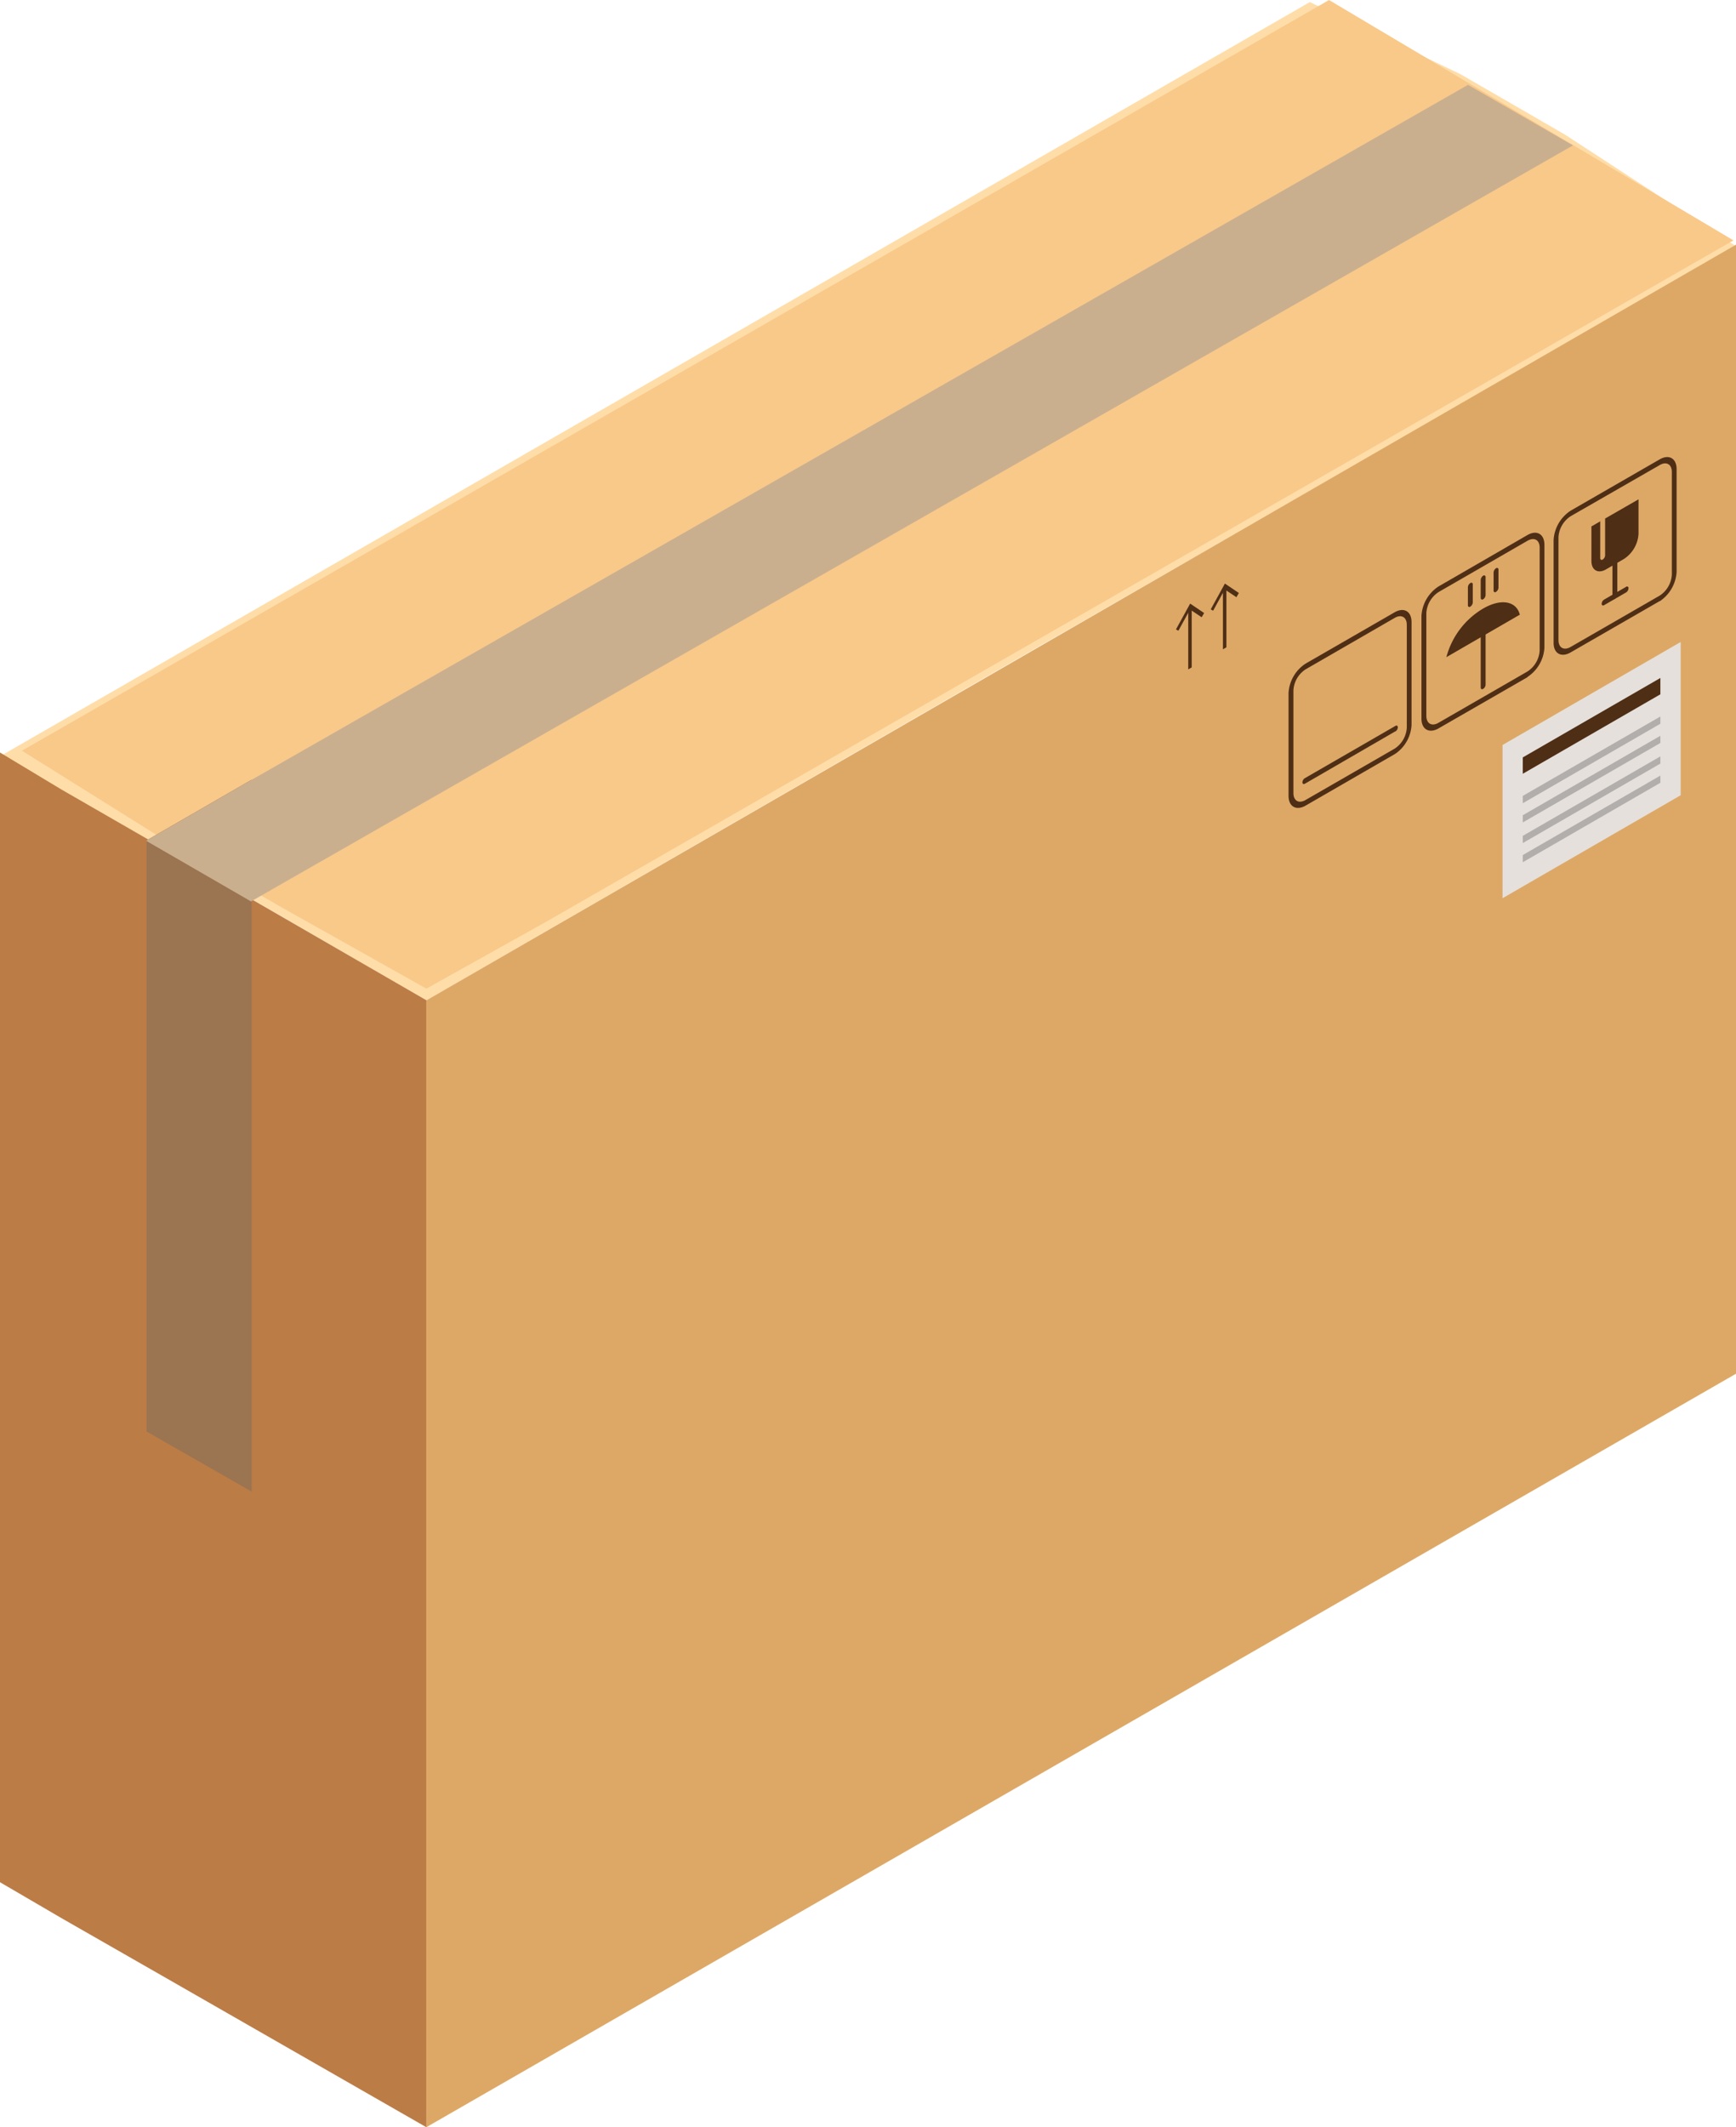 <svg xmlns="http://www.w3.org/2000/svg" width="71.142" height="87.114" viewBox="0 0 71.142 87.114"><g id="Grupo_1285" data-name="Grupo 1285" transform="translate(-8.4 14.536)"><path id="Trazado_269" data-name="Trazado 269" d="M62.078-14.439,8.409,16.444s3.318,2.021,5.936,3.383,4.143,2.339,4.143,2.339l7.383,4.28,24.241-14L79.543-4.443,72.553-9l-4.3-2.485Z" transform="translate(-0.001 -0.012)" fill="#ffdda8"></path><path id="Trazado_270" data-name="Trazado 270" d="M9.609,16.308l5.628,3.518,4.937,2.854,6.009,3.372L31.115,23.3,79.747-4.592,63.174-14.435,33.346,2.684Z" transform="translate(-0.31 -0.1)" fill="#f9c98a"></path><path id="Trazado_271" data-name="Trazado 271" d="M8.4,70.88l2.525,1.474,4.307,2.464,10.639,6.095V34.76L15.232,28.615l-4.307-2.48L8.4,24.616Z" transform="translate(0 -8.334)" fill="#bc7c46"></path><path id="Trazado_272" data-name="Trazado 272" d="M35.106,31.753V77.9L88.775,47.044V.807Z" transform="translate(-9.233 -5.322)" fill="#dda866"></path><g id="Grupo_1286" data-name="Grupo 1286" transform="translate(14.407 -11.064)"><g id="Grupo_6425" data-name="Grupo 6425"><path id="Trazado_289" data-name="Trazado 289" d="M18.24,24.325V53.482l-4.307-2.464V26.809Z" transform="translate(-13.933 4.133)" fill="#9b7451"></path><path id="Trazado_290" data-name="Trazado 290" d="M72.389-8.965,18.241,21.981,18.218,22l-4.285-2.476V19.5l4.307-2.485,49.846-28.46Z" transform="translate(-13.933 11.447)" fill="#caaf8f"></path></g></g><g id="Grupo_6427" data-name="Grupo 6427" transform="translate(56.589 4.175)"><g id="Grupo_6426" data-name="Grupo 6426" transform="translate(0 5.188)"><path id="Trazado_273" data-name="Trazado 273" d="M53.591,35.185V37.66l.143-.083V35.1Z" transform="translate(-53.086 -34.145)" fill="#4f2e16"></path><path id="Trazado_274" data-name="Trazado 274" d="M54.094,35.312l-.1.173-.477-.317-.477.869-.1-.053.582-1.058Z" transform="translate(-52.938 -34.106)" fill="#4f2e16"></path><path id="Trazado_275" data-name="Trazado 275" d="M55.425,34.127V36.6l.143-.082V34.045Z" transform="translate(-53.498 -33.908)" fill="#4f2e16"></path><path id="Trazado_276" data-name="Trazado 276" d="M55.93,34.252l-.1.173-.477-.317-.477.869-.1-.052.582-1.058Z" transform="translate(-53.35 -33.867)" fill="#4f2e16"></path></g><path id="Trazado_277" data-name="Trazado 277" d="M56.6,36.955,52.895,39.1c-.055.032-.1,0-.1-.059a.213.213,0,0,1,.1-.169l3.711-2.141c.052-.032.1-.007.1.058a.223.223,0,0,1-.1.171" transform="translate(-47.611 -25.714)" fill="#4f2e16"></path><path id="Trazado_278" data-name="Trazado 278" d="M56.616,38.252,52.97,40.357c-.385.22-.7.042-.7-.4V35.747a1.538,1.538,0,0,1,.7-1.206l3.646-2.1c.384-.22.695-.041.695.4v4.213a1.532,1.532,0,0,1-.695,1.2M52.97,34.776a1.1,1.1,0,0,0-.5.858v4.209c0,.318.225.445.5.282l3.646-2.1a1.1,1.1,0,0,0,.5-.86V32.954c0-.316-.223-.445-.5-.282Z" transform="translate(-47.654 -26.076)" fill="#4f2e16"></path><path id="Trazado_279" data-name="Trazado 279" d="M59.642,35.579c-.055.032-.1.007-.1-.058V32.509a.216.216,0,0,1,.1-.172.062.062,0,0,1,.1.058v3.015a.219.219,0,0,1-.1.169" transform="translate(-47.051 -26.078)" fill="#4f2e16"></path><path id="Trazado_280" data-name="Trazado 280" d="M61.651,35.337,58,37.438c-.385.22-.7.04-.7-.4V32.83a1.543,1.543,0,0,1,.7-1.206l3.644-2.105c.384-.22.695-.04.695.4v4.212a1.536,1.536,0,0,1-.695,1.2M58,31.855a1.107,1.107,0,0,0-.5.858v4.212c0,.316.225.445.5.282l3.644-2.1a1.1,1.1,0,0,0,.5-.861V30.037c0-.318-.222-.443-.5-.282Z" transform="translate(-47.237 -26.319)" fill="#4f2e16"></path><path id="Trazado_281" data-name="Trazado 281" d="M61.253,32.562c-.141-.555-.762-.681-1.505-.25a3.286,3.286,0,0,0-1.505,1.99Z" transform="translate(-47.159 -26.1)" fill="#4f2e16"></path><path id="Trazado_282" data-name="Trazado 282" d="M59.157,32.295c-.055.032-.1,0-.1-.058V31.5a.21.21,0,0,1,.1-.171.06.06,0,0,1,.1.055v.736a.219.219,0,0,1-.1.172" transform="translate(-47.091 -26.161)" fill="#4f2e16"></path><path id="Trazado_283" data-name="Trazado 283" d="M59.642,32.014c-.055.034-.1,0-.1-.058v-.734a.224.224,0,0,1,.1-.172.062.062,0,0,1,.1.058v.736a.216.216,0,0,1-.1.171" transform="translate(-47.051 -26.184)" fill="#4f2e16"></path><path id="Trazado_284" data-name="Trazado 284" d="M60.128,31.736a.061.061,0,0,1-.1-.058v-.736a.224.224,0,0,1,.1-.174.062.062,0,0,1,.1.058v.737a.217.217,0,0,1-.1.171" transform="translate(-47.009 -26.208)" fill="#4f2e16"></path><path id="Trazado_285" data-name="Trazado 285" d="M66.641,32.465l-3.646,2.1c-.384.22-.7.04-.695-.4V29.958a1.542,1.542,0,0,1,.7-1.2l3.646-2.1c.383-.222.695-.041.695.4v4.212a1.553,1.553,0,0,1-.695,1.2M63,28.985a1.1,1.1,0,0,0-.5.863v4.208c0,.318.223.443.5.282l3.646-2.1a1.1,1.1,0,0,0,.5-.863v-4.2c0-.316-.223-.446-.5-.282Z" transform="translate(-46.822 -26.556)" fill="#4f2e16"></path><path id="Trazado_286" data-name="Trazado 286" d="M64.629,32.174a.062.062,0,0,1-.1-.058V29.1a.226.226,0,0,1,.1-.174.062.062,0,0,1,.1.058V32a.222.222,0,0,1-.1.171" transform="translate(-46.639 -26.36)" fill="#4f2e16"></path><path id="Trazado_287" data-name="Trazado 287" d="M65.119,31.7l-.9.521c-.054.032-.1.007-.1-.054a.222.222,0,0,1,.1-.174l.9-.522a.061.061,0,0,1,.1.058.219.219,0,0,1-.1.172" transform="translate(-46.671 -26.149)" fill="#4f2e16"></path><path id="Trazado_288" data-name="Trazado 288" d="M65.661,28.161v1.412a1.317,1.317,0,0,1-.6,1.032l-.73.424c-.329.191-.6.035-.6-.346V29.271l.361-.209V30.57c0,.062.044.089.1.058a.223.223,0,0,0,.1-.174V28.947Z" transform="translate(-46.703 -26.423)" fill="#4f2e16"></path><path id="Trazado_291" data-name="Trazado 291" d="M67.669,39.831l-7.3,4.218V37.773l7.3-4.218Z" transform="translate(-46.983 -25.975)" fill="#e5e0dc"></path><path id="Trazado_292" data-name="Trazado 292" d="M66.645,35.316,61.006,38.57V37.9l5.639-3.253Z" transform="translate(-46.791 -25.593)" fill="#4f2e16"></path><path id="Trazado_293" data-name="Trazado 293" d="M66.645,36.469l-5.639,3.256v-.3l5.639-3.253Z" transform="translate(-46.791 -25.541)" fill="#b2aeab"></path><path id="Trazado_294" data-name="Trazado 294" d="M66.645,37.232l-5.639,3.255v-.295l5.639-3.255Z" transform="translate(-46.791 -25.516)" fill="#b2aeab"></path><path id="Trazado_295" data-name="Trazado 295" d="M66.645,38.051l-5.639,3.255v-.295l5.639-3.255Z" transform="translate(-46.791 -25.491)" fill="#b2aeab"></path><path id="Trazado_296" data-name="Trazado 296" d="M66.645,38.813l-5.639,3.255v-.295l5.639-3.255Z" transform="translate(-46.791 -25.467)" fill="#b2aeab"></path></g></g></svg>